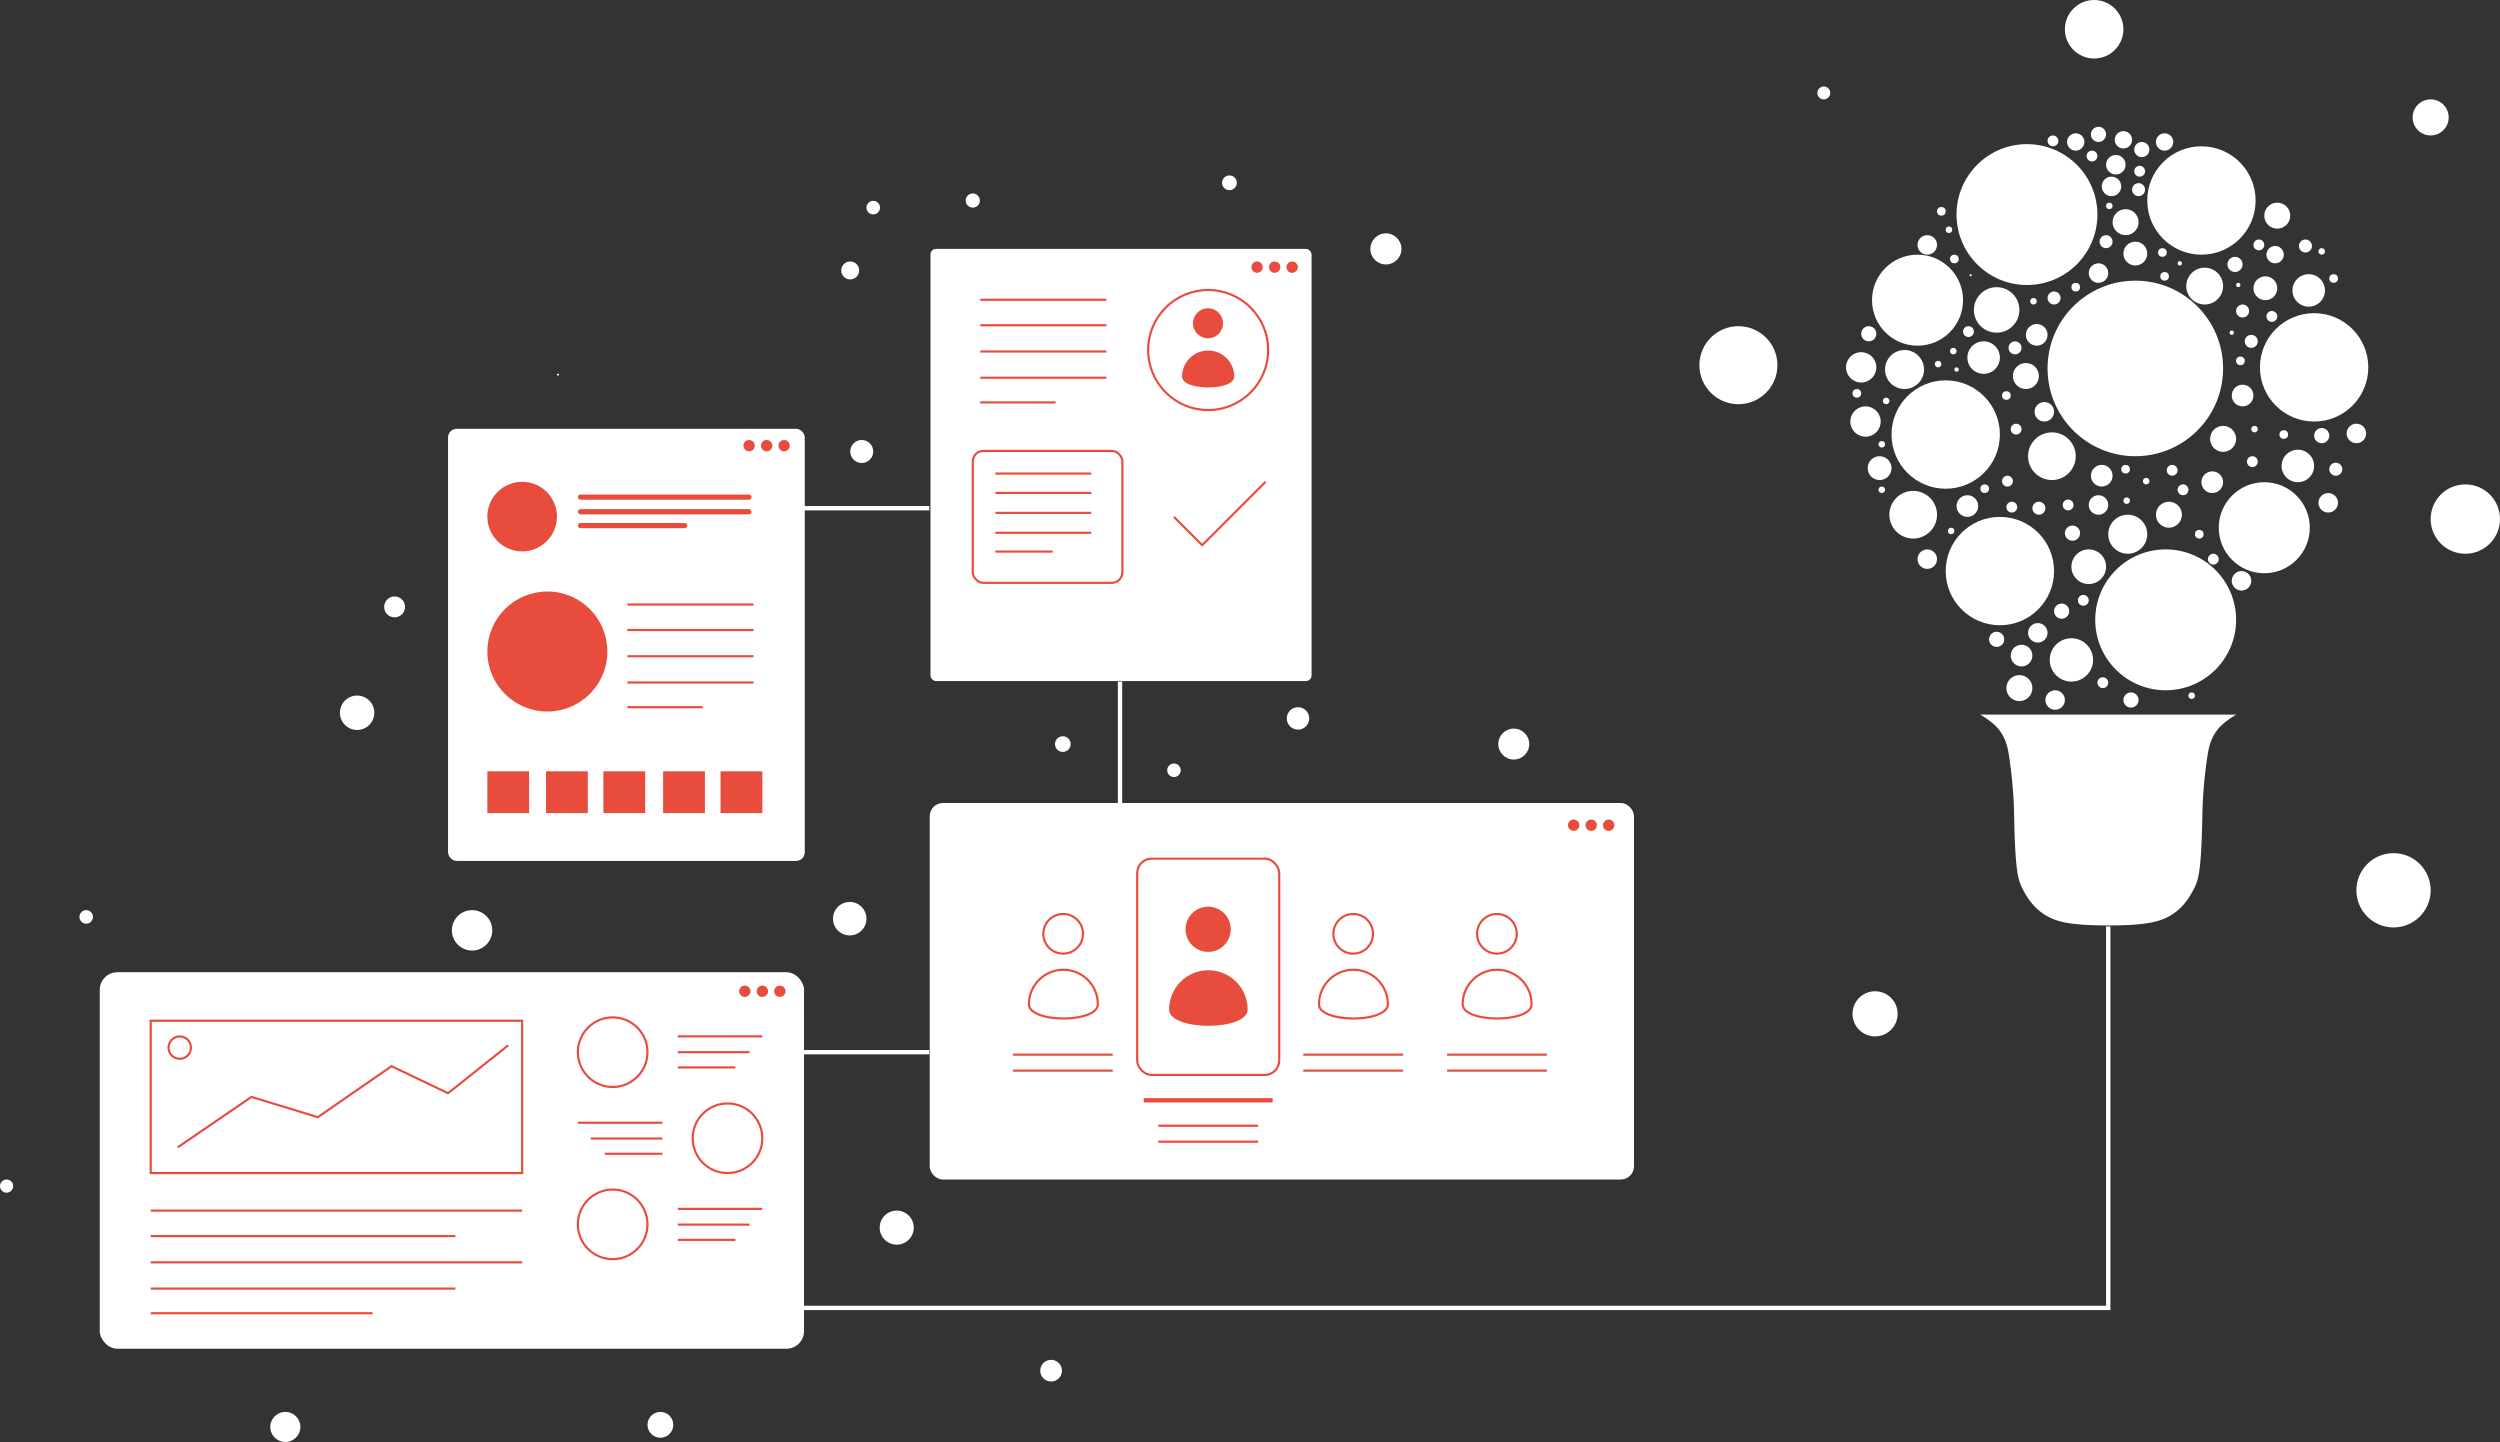 <svg xmlns="http://www.w3.org/2000/svg" viewBox="0 0 1153.58 665.38"><rect x="0" y="0" width="1153.58" height="665.38" fill="#333333" stroke="none"/><defs><style>.cls-1,.cls-4,.cls-5{fill:none;stroke-miterlimit:10;}.cls-1{stroke:#fff;}.cls-1,.cls-5{stroke-width:2px;}.cls-2{fill:#fff;}.cls-3{fill:#e74c3c;}.cls-4,.cls-5{stroke:#e74c3c;}</style></defs><title>3</title><g id="Layer_2" data-name="Layer 2"><g id="Layer_2-2" data-name="Layer 2"><line class="cls-1" x1="370.81" y1="234.51" x2="428.81" y2="234.51"/><line class="cls-1" x1="516.81" y1="314.51" x2="516.81" y2="371.51"/><line class="cls-1" x1="428.81" y1="485.51" x2="370.81" y2="485.51"/><rect class="cls-2" x="206.74" y="197.85" width="164.61" height="199.41" rx="4.01"/><rect class="cls-2" x="429.35" y="114.85" width="175.85" height="199.41" rx="2.57"/><rect class="cls-2" x="429" y="370.53" width="324.97" height="173.74" rx="6.08"/><rect class="cls-2" x="46.03" y="448.61" width="324.97" height="173.74" rx="8.14"/><polyline class="cls-1" points="370.81 603.51 972.81 603.51 972.81 427.51"/><path class="cls-2" d="M913.73,329.75s6,3.32,8.91,7.25c3.17,4.31,3.93,8.68,4.46,12.26a208.91,208.91,0,0,1,2.23,24.53c.48,27.44,1.66,31.84,3.9,36.23,1.54,3,4.45,8.52,10.6,12.26,5.55,3.39,11.4,3.9,17.83,4.46a212.66,212.66,0,0,0,22.3,0c6.43-.56,12.28-1.07,17.84-4.46,6.14-3.74,9.05-9.26,10.59-12.26,2.24-4.39,3.42-8.79,3.9-36.23a208.91,208.91,0,0,1,2.23-24.53c.54-3.58,1.29-7.95,4.46-12.26,2.89-3.93,8.92-7.25,8.92-7.25Z"/><circle class="cls-2" cx="935.31" cy="99.01" r="32.5"/><circle class="cls-2" cx="999.31" cy="286.01" r="32.5"/><circle class="cls-2" cx="985.31" cy="170.01" r="40.5"/><circle class="cls-2" cx="1015.81" cy="92.51" r="25"/><circle class="cls-2" cx="897.81" cy="200.51" r="25"/><circle class="cls-2" cx="1067.81" cy="169.51" r="25"/><circle class="cls-2" cx="922.81" cy="263.51" r="25"/><circle class="cls-2" cx="1044.81" cy="243.51" r="21"/><circle class="cls-2" cx="884.81" cy="138.51" r="21"/><circle class="cls-2" cx="858.81" cy="169.51" r="7"/><circle class="cls-2" cx="860.81" cy="194.51" r="7"/><circle class="cls-2" cx="882.81" cy="237.51" r="11"/><circle class="cls-2" cx="867.31" cy="216.01" r="5.5"/><circle class="cls-2" cx="878.81" cy="170.51" r="9"/><circle class="cls-2" cx="862.31" cy="154.01" r="3.5"/><circle class="cls-2" cx="915.31" cy="165.01" r="7.5"/><circle class="cls-2" cx="921.31" cy="143.01" r="10.5"/><circle class="cls-2" cx="934.81" cy="173.51" r="6"/><circle class="cls-2" cx="946.81" cy="210.51" r="11"/><circle class="cls-2" cx="926.31" cy="222.01" r="2.5"/><circle class="cls-2" cx="907.81" cy="233.51" r="5"/><circle class="cls-2" cx="925.81" cy="182.51" r="2"/><circle class="cls-2" cx="930.31" cy="198.01" r="2.5"/><circle class="cls-2" cx="943.31" cy="190.01" r="4.5"/><circle class="cls-2" cx="969.81" cy="219.51" r="5"/><circle class="cls-2" cx="940.81" cy="234.51" r="3"/><circle class="cls-2" cx="954.31" cy="233.01" r="2.5"/><circle class="cls-2" cx="963.81" cy="261.51" r="8"/><circle class="cls-2" cx="981.81" cy="246.51" r="9"/><circle class="cls-2" cx="990.31" cy="222.01" r="1.5"/><circle class="cls-2" cx="1002.31" cy="217.01" r="2.5"/><circle class="cls-2" cx="1000.81" cy="237.51" r="6"/><circle class="cls-2" cx="1025.81" cy="202.51" r="6"/><circle class="cls-2" cx="1014.81" cy="246.51" r="2"/><circle class="cls-2" cx="1020.81" cy="222.51" r="5"/><circle class="cls-2" cx="1060.31" cy="215.01" r="7.5"/><circle class="cls-2" cx="1074.31" cy="232.01" r="4.5"/><circle class="cls-2" cx="1077.81" cy="216.51" r="3"/><circle class="cls-2" cx="1087.31" cy="200.01" r="4.5"/><circle class="cls-2" cx="1071.31" cy="201.01" r="3.5"/><circle class="cls-2" cx="1039.31" cy="213.01" r="2.5"/><circle class="cls-2" cx="1040.31" cy="198.01" r="1.5"/><circle class="cls-2" cx="1053.81" cy="200.51" r="2"/><circle class="cls-2" cx="1034.81" cy="182.51" r="5"/><circle class="cls-2" cx="1029.81" cy="153.51" r="1"/><circle class="cls-2" cx="1033.81" cy="166.51" r="2"/><circle class="cls-2" cx="1038.81" cy="157.51" r="3"/><circle class="cls-2" cx="1045.31" cy="133.01" r="5.5"/><circle class="cls-2" cx="1034.81" cy="143.51" r="3"/><circle class="cls-2" cx="1049.81" cy="117.51" r="4"/><circle class="cls-2" cx="1065.31" cy="134.01" r="7.5"/><circle class="cls-2" cx="1048.31" cy="146.01" r="2.5"/><circle class="cls-2" cx="1050.81" cy="99.51" r="6"/><circle class="cls-2" cx="1063.81" cy="113.51" r="3"/><circle class="cls-2" cx="1076.81" cy="128.51" r="2"/><circle class="cls-2" cx="1071.31" cy="116.01" r="1.5"/><circle class="cls-2" cx="1017.31" cy="132.01" r="8.5"/><circle class="cls-2" cx="985.31" cy="117.01" r="5.5"/><circle class="cls-2" cx="947.81" cy="137.51" r="3"/><circle class="cls-2" cx="939.81" cy="154.51" r="5"/><circle class="cls-2" cx="938.31" cy="139.01" r="1.5"/><circle class="cls-2" cx="929.81" cy="160.51" r="3"/><circle class="cls-2" cx="957.81" cy="132.51" r="2"/><circle class="cls-2" cx="968.31" cy="126.01" r="4.5"/><circle class="cls-2" cx="971.81" cy="111.51" r="3"/><circle class="cls-2" cx="980.81" cy="102.51" r="6"/><circle class="cls-2" cx="986.81" cy="87.51" r="3"/><circle class="cls-2" cx="974.31" cy="86.01" r="4.5"/><circle class="cls-2" cx="973.31" cy="95.01" r="1.5"/><circle class="cls-2" cx="965.31" cy="72.01" r="2.5"/><circle class="cls-2" cx="976.31" cy="76.01" r="4.5"/><circle class="cls-2" cx="988.31" cy="69.01" r="3.5"/><circle class="cls-2" cx="987.31" cy="79.01" r="2.5"/><circle class="cls-2" cx="947.31" cy="65.01" r="2.5"/><circle class="cls-2" cx="957.81" cy="65.51" r="4"/><circle class="cls-2" cx="968.31" cy="62.01" r="3.5"/><circle class="cls-2" cx="979.81" cy="64.51" r="4"/><circle class="cls-2" cx="998.81" cy="65.51" r="4"/><circle class="cls-2" cx="997.81" cy="116.51" r="2"/><circle class="cls-2" cx="998.81" cy="127.51" r="2"/><circle class="cls-2" cx="1005.81" cy="121.51" r="1"/><circle class="cls-2" cx="1031.31" cy="122.01" r="3.5"/><circle class="cls-2" cx="1042.31" cy="113.01" r="2.5"/><circle class="cls-2" cx="1032.81" cy="131.51" r="1"/><circle class="cls-2" cx="932.81" cy="302.51" r="5"/><circle class="cls-2" cx="955.81" cy="304.51" r="10"/><circle class="cls-2" cx="951.31" cy="282.01" r="3.5"/><circle class="cls-2" cx="961.31" cy="277.01" r="2.5"/><circle class="cls-2" cx="940.31" cy="292.01" r="4.5"/><circle class="cls-2" cx="921.31" cy="295.01" r="3.5"/><circle class="cls-2" cx="931.81" cy="317.51" r="6"/><circle class="cls-2" cx="970.31" cy="315.01" r="2.5"/><circle class="cls-2" cx="956.31" cy="246.01" r="3.5"/><circle class="cls-2" cx="968.31" cy="233.01" r="4.5"/><circle class="cls-2" cx="889.31" cy="258.01" r="4.5"/><circle class="cls-2" cx="868.31" cy="226.01" r="1.5"/><circle class="cls-2" cx="868.31" cy="205.01" r="1.5"/><circle class="cls-2" cx="870.31" cy="185.01" r="1.5"/><circle class="cls-2" cx="856.81" cy="181.51" r="2"/><circle class="cls-2" cx="900.31" cy="245.01" r="1.5"/><circle class="cls-2" cx="915.81" cy="225.51" r="2"/><circle class="cls-2" cx="928.31" cy="234.01" r="2.5"/><circle class="cls-2" cx="1034.31" cy="268.01" r="4.5"/><circle class="cls-2" cx="948.31" cy="323.01" r="4.5"/><circle class="cls-2" cx="983.31" cy="323.01" r="3.5"/><circle class="cls-2" cx="1011.31" cy="321.01" r="1.5"/><circle class="cls-2" cx="1021.31" cy="258.01" r="2.5"/><circle class="cls-2" cx="1007.31" cy="226.01" r="2.5"/><circle class="cls-2" cx="980.81" cy="216.51" r="2"/><circle class="cls-2" cx="981.31" cy="231.01" r="1.5"/><circle class="cls-2" cx="889.31" cy="113.01" r="4.5"/><circle class="cls-2" cx="895.81" cy="97.51" r="2"/><circle class="cls-2" cx="901.81" cy="119.51" r="2"/><circle class="cls-2" cx="899.31" cy="106.01" r="1.5"/><circle class="cls-2" cx="909.31" cy="127.01" r="0.5"/><circle class="cls-2" cx="901.31" cy="162.01" r="1.5"/><circle class="cls-2" cx="908.31" cy="153.01" r="2.5"/><circle class="cls-2" cx="894.31" cy="168.01" r="1.5"/><circle class="cls-2" cx="902.81" cy="170.51" r="1"/><circle class="cls-3" cx="240.94" cy="238.37" r="16.06"/><circle class="cls-4" cx="282.71" cy="485.51" r="16.06"/><circle class="cls-4" cx="335.7" cy="525.23" r="16.06"/><circle class="cls-4" cx="282.71" cy="564.96" r="16.06"/><circle class="cls-3" cx="252.57" cy="300.63" r="27.69"/><circle class="cls-4" cx="557.48" cy="161.51" r="27.69"/><rect class="cls-3" x="266.65" y="228.18" width="80.13" height="2.41" rx="1.2"/><rect class="cls-3" x="266.65" y="234.94" width="80.13" height="2.41" rx="1.2"/><rect class="cls-3" x="266.65" y="241.32" width="50.5" height="2.41" rx="1.2"/><line class="cls-4" x1="289.51" y1="278.95" x2="347.72" y2="278.95"/><line class="cls-4" x1="289.51" y1="290.71" x2="347.72" y2="290.71"/><line class="cls-4" x1="289.51" y1="302.82" x2="347.72" y2="302.82"/><line class="cls-4" x1="289.51" y1="314.92" x2="347.72" y2="314.92"/><line class="cls-4" x1="289.51" y1="326.32" x2="324.28" y2="326.32"/><line class="cls-4" x1="69.54" y1="558.61" x2="240.94" y2="558.61"/><line class="cls-4" x1="69.54" y1="570.38" x2="210.14" y2="570.38"/><line class="cls-4" x1="69.54" y1="582.48" x2="240.94" y2="582.48"/><line class="cls-4" x1="69.54" y1="594.59" x2="210.14" y2="594.59"/><line class="cls-4" x1="69.54" y1="605.98" x2="171.94" y2="605.98"/><rect class="cls-3" x="278.43" y="355.91" width="19.28" height="19.28"/><rect class="cls-3" x="251.96" y="355.91" width="19.28" height="19.28"/><rect class="cls-3" x="224.88" y="355.91" width="19.28" height="19.28"/><rect class="cls-3" x="305.99" y="355.91" width="19.28" height="19.28"/><rect class="cls-3" x="332.48" y="355.91" width="19.28" height="19.28"/><rect class="cls-4" x="69.54" y="471" width="171.4" height="70.3"/><polyline class="cls-4" points="82.02 529.39 116.03 506.15 146.65 515.51 180.66 491.97 206.74 504.44 234.52 482.33"/><circle class="cls-4" cx="82.94" cy="483.4" r="5.17"/><line class="cls-4" x1="312.76" y1="478.22" x2="351.76" y2="478.22"/><line class="cls-4" x1="312.76" y1="485.51" x2="345.85" y2="485.51"/><line class="cls-4" x1="312.76" y1="492.54" x2="339.33" y2="492.54"/><line class="cls-4" x1="312.76" y1="557.8" x2="351.76" y2="557.8"/><line class="cls-4" x1="312.76" y1="565.08" x2="345.85" y2="565.08"/><line class="cls-4" x1="312.76" y1="572.11" x2="339.33" y2="572.11"/><line class="cls-4" x1="266.65" y1="518.07" x2="305.65" y2="518.07"/><line class="cls-4" x1="272.55" y1="525.36" x2="305.65" y2="525.36"/><line class="cls-4" x1="279.07" y1="532.39" x2="305.65" y2="532.39"/><circle class="cls-2" cx="392.31" cy="124.79" r="4.14"/><circle class="cls-2" cx="402.94" cy="95.8" r="3.13"/><circle class="cls-2" cx="448.87" cy="92.53" r="3.27"/><circle class="cls-2" cx="567.31" cy="84.35" r="3.4"/><circle class="cls-2" cx="639.5" cy="114.85" r="7.18"/><circle class="cls-2" cx="397.63" cy="208.34" r="5.31"/><circle class="cls-2" cx="257.48" cy="172.89" r="0.47"/><circle class="cls-2" cx="182.08" cy="280.04" r="4.82"/><circle class="cls-2" cx="164.79" cy="328.89" r="7.94"/><circle class="cls-2" cx="217.83" cy="429.29" r="9.32"/><circle class="cls-2" cx="392.09" cy="423.91" r="7.72"/><circle class="cls-2" cx="413.78" cy="566.47" r="7.86"/><circle class="cls-2" cx="485.01" cy="632.48" r="5.01"/><circle class="cls-2" cx="304.72" cy="657.46" r="5.95"/><circle class="cls-2" cx="3.04" cy="547.31" r="3.04"/><circle class="cls-2" cx="39.78" cy="423.09" r="3.12"/><circle class="cls-2" cx="131.66" cy="658.44" r="6.94"/><circle class="cls-2" cx="490.42" cy="343.34" r="3.62"/><circle class="cls-2" cx="598.94" cy="331.5" r="5.18"/><circle class="cls-2" cx="541.7" cy="355.44" r="3.12"/><circle class="cls-2" cx="698.5" cy="343.34" r="7.14"/><circle class="cls-2" cx="841.56" cy="42.89" r="2.98"/><circle class="cls-2" cx="966.31" cy="13.5" r="13.5"/><circle class="cls-2" cx="1121.58" cy="54.18" r="8.32"/><circle class="cls-2" cx="1137.58" cy="239.51" r="16"/><circle class="cls-2" cx="802.16" cy="168.51" r="18"/><circle class="cls-2" cx="865.22" cy="467.81" r="10.41"/><circle class="cls-2" cx="1104.45" cy="410.81" r="17.14"/><circle class="cls-4" cx="490.58" cy="430.89" r="9.15"/><path class="cls-4" d="M506.57,463.38c0,8.77-31.78,8.77-31.78,0a15.89,15.89,0,0,1,31.78,0Z"/><circle class="cls-3" cx="557.41" cy="149.17" r="6.93"/><path class="cls-3" d="M569.52,173.79c0,6.65-24.08,6.65-24.08,0a12,12,0,1,1,24.08,0Z"/><circle class="cls-3" cx="557.48" cy="428.8" r="10.43"/><path class="cls-3" d="M575.7,465.83c0,10-36.22,10-36.22,0a18.11,18.11,0,1,1,36.22,0Z"/><circle class="cls-4" cx="624.41" cy="430.89" r="9.15"/><path class="cls-4" d="M640.4,463.38c0,8.77-31.78,8.77-31.78,0a15.89,15.89,0,1,1,31.78,0Z"/><circle class="cls-4" cx="690.73" cy="430.89" r="9.15"/><path class="cls-4" d="M706.71,463.38c0,8.77-31.78,8.77-31.78,0a15.89,15.89,0,1,1,31.78,0Z"/><rect class="cls-4" x="524.73" y="396.22" width="65.54" height="99.78" rx="6.66"/><rect class="cls-4" x="448.87" y="208.06" width="69.04" height="60.89" rx="4.9"/><circle class="cls-3" cx="734.24" cy="380.78" r="2.62"/><circle class="cls-3" cx="742.3" cy="380.78" r="2.62"/><circle class="cls-3" cx="726.14" cy="380.78" r="2.62"/><line class="cls-5" x1="527.75" y1="507.72" x2="587.24" y2="507.72"/><line class="cls-4" x1="534.46" y1="519.44" x2="580.54" y2="519.44"/><line class="cls-4" x1="534.46" y1="526.81" x2="580.54" y2="526.81"/><line class="cls-4" x1="601.37" y1="486.65" x2="647.45" y2="486.65"/><line class="cls-4" x1="601.37" y1="494.02" x2="647.45" y2="494.02"/><line class="cls-4" x1="467.39" y1="486.65" x2="513.46" y2="486.65"/><line class="cls-4" x1="467.39" y1="494.02" x2="513.46" y2="494.02"/><line class="cls-4" x1="667.69" y1="486.65" x2="713.76" y2="486.65"/><line class="cls-4" x1="667.69" y1="494.02" x2="713.76" y2="494.02"/><line class="cls-4" x1="452.33" y1="138.32" x2="510.53" y2="138.32"/><line class="cls-4" x1="452.33" y1="150.09" x2="510.53" y2="150.09"/><line class="cls-4" x1="452.33" y1="162.19" x2="510.53" y2="162.19"/><line class="cls-4" x1="452.33" y1="174.29" x2="510.53" y2="174.29"/><line class="cls-4" x1="452.33" y1="185.69" x2="487.1" y2="185.69"/><line class="cls-4" x1="459.32" y1="218.51" x2="503.55" y2="218.51"/><line class="cls-4" x1="459.32" y1="227.45" x2="503.55" y2="227.45"/><line class="cls-4" x1="459.32" y1="236.65" x2="503.55" y2="236.65"/><line class="cls-4" x1="459.32" y1="245.85" x2="503.55" y2="245.85"/><line class="cls-4" x1="459.32" y1="254.51" x2="485.74" y2="254.51"/><polyline class="cls-4" points="541.7 238.51 554.75 251.56 583.98 222.32"/><circle class="cls-3" cx="351.78" cy="457.4" r="2.62"/><circle class="cls-3" cx="359.84" cy="457.4" r="2.62"/><circle class="cls-3" cx="343.68" cy="457.4" r="2.62"/><circle class="cls-3" cx="353.76" cy="205.65" r="2.62"/><circle class="cls-3" cx="361.82" cy="205.65" r="2.62"/><circle class="cls-3" cx="345.66" cy="205.65" r="2.62"/><circle class="cls-3" cx="588.17" cy="123.27" r="2.62"/><circle class="cls-3" cx="596.23" cy="123.27" r="2.62"/><circle class="cls-3" cx="580.07" cy="123.27" r="2.62"/></g></g></svg>